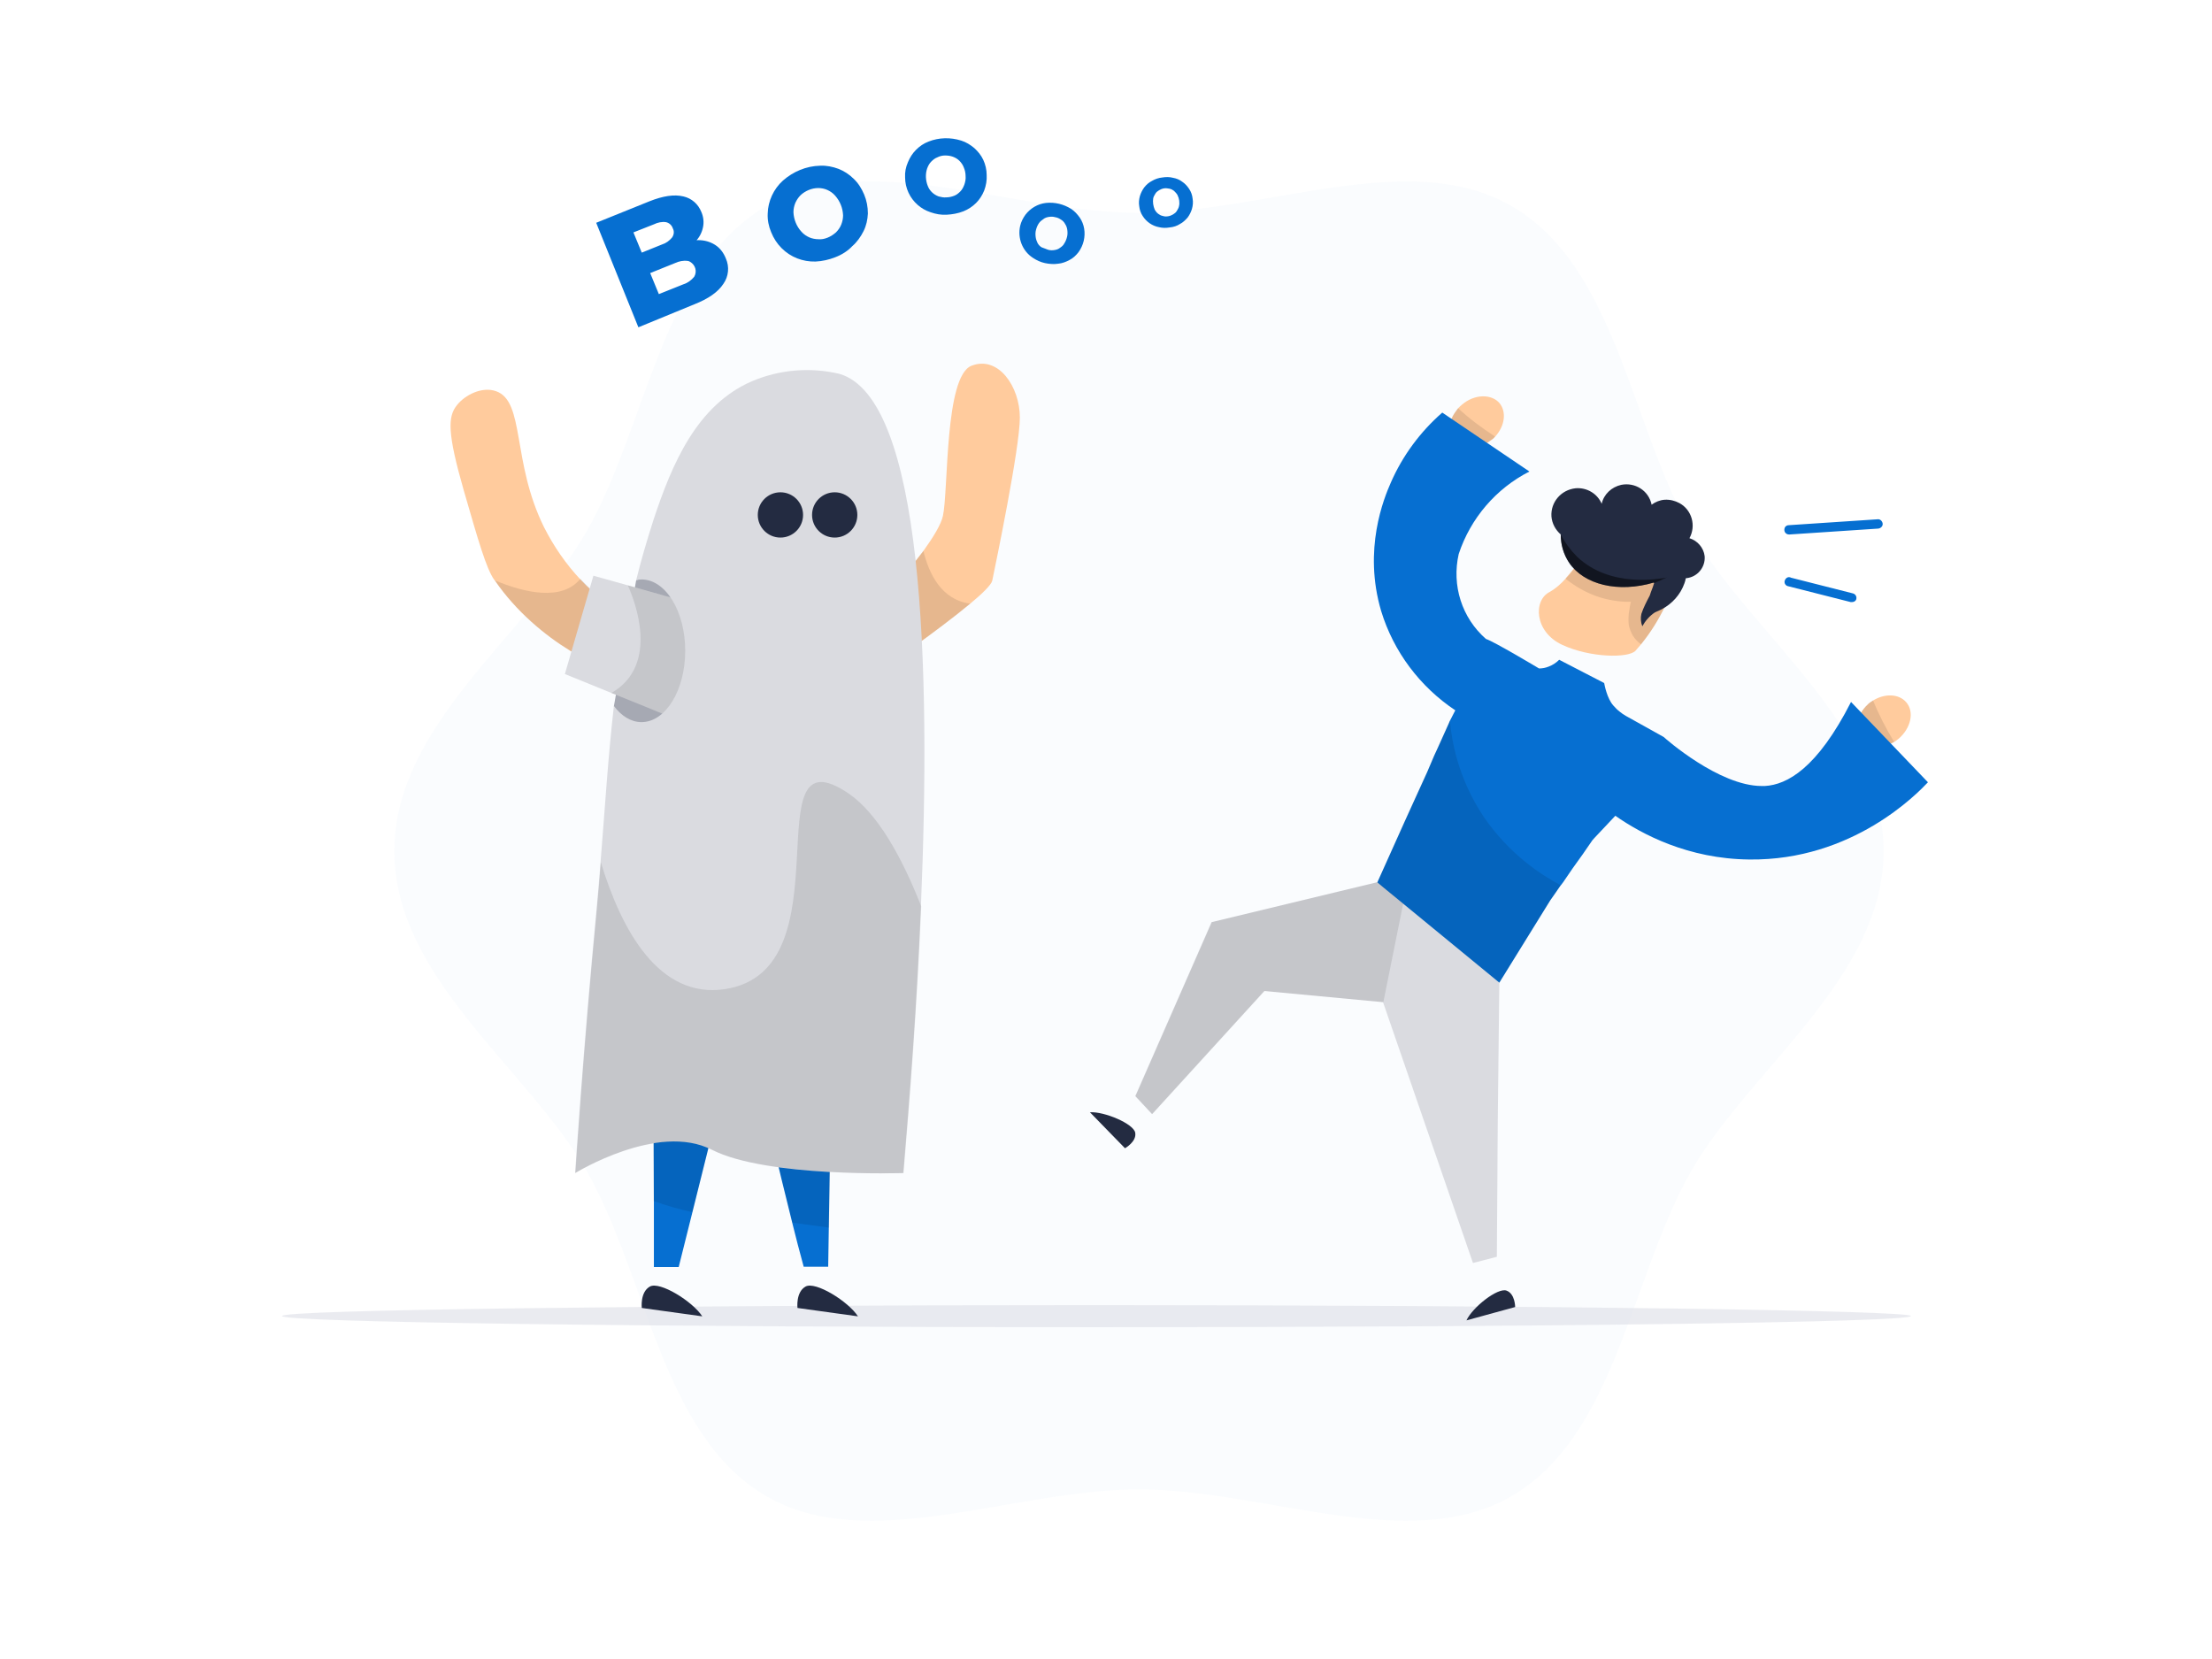 <svg xmlns="http://www.w3.org/2000/svg" width="800" height="600" fill="none" viewBox="0 0 800 600">
    <path d="M681.229 307.822C681.229 353.361 633.11 386.45 611.798 423.241C589.926 461.266 584.542 519.143 546.629 541.128C509.839 562.44 457.457 538.66 411.917 538.66C366.378 538.66 313.996 562.44 277.205 541.128C239.293 519.256 233.909 461.266 212.037 423.241C190.725 386.45 142.605 353.474 142.605 307.822C142.605 262.17 190.837 229.193 212.037 192.402C233.909 154.378 239.293 96.5 277.205 74.515C313.996 53.204 366.378 76.983 411.917 76.983C457.457 76.983 509.839 53.204 546.629 74.515C584.654 96.388 589.813 154.378 611.798 192.402C633.11 229.305 681.229 262.394 681.229 307.822Z" fill="#066FD1" opacity="0.02"/>
    <path d="M691.099 475.959C691.099 478.203 559.191 479.997 396.549 479.997C233.908 479.997 102 478.203 102 475.959C102 473.716 233.908 472.034 396.549 472.034C559.191 472.034 691.099 473.94 691.099 475.959Z" fill="#D6D8E2" opacity="0.5"/>
    <path d="M368.845 151.013C368.845 162.117 359.984 204.516 358.862 210.012C358.526 211.471 355.385 214.611 350.898 218.313C339.345 227.959 319.38 241.756 319.38 241.756L317.473 218.874C323.305 212.592 328.801 206.087 333.961 199.245C337.438 194.421 340.355 189.71 341.028 186.57C343.047 177.148 341.588 136.095 351.347 132.281C361.105 128.467 368.845 139.908 368.845 151.013Z" fill="#FFCB9D"/>
    <path d="M350.898 218.313C339.345 227.959 319.38 241.756 319.38 241.756L317.473 218.874C323.305 212.592 328.801 206.087 333.961 199.245C335.868 207.208 340.355 216.967 350.898 218.313Z" fill="black" opacity="0.1"/>
    <path d="M223.924 241.531C221.344 244.672 194.425 232.558 178.946 209.9C178.833 209.788 178.833 209.676 178.721 209.676C175.805 205.414 173.113 195.992 167.729 177.372C161.784 156.621 161.896 150.677 165.261 146.526C168.178 142.825 174.347 139.684 179.394 141.479C189.938 145.18 185.003 166.941 196.78 190.72C200.257 197.562 204.632 203.956 209.903 209.564C212.595 212.48 215.624 215.172 218.765 217.752C219.774 223.809 220.896 229.978 221.905 236.035C224.373 239.625 224.373 240.971 223.924 241.531Z" fill="#FFCB9D"/>
    <path d="M223.926 241.531C221.346 244.672 194.426 232.558 178.947 209.9C189.715 214.387 203.175 217.528 209.905 209.34C212.597 212.256 215.626 214.948 218.766 217.528C219.776 223.585 220.898 229.754 221.907 235.811C224.375 239.625 224.375 240.971 223.926 241.531Z" fill="black" opacity="0.1"/>
    <path d="M230.094 209.788C227.402 225.043 224.71 240.185 222.018 255.44C223.924 259.59 226.504 263.292 229.757 266.544C244.675 281.799 267.221 279.556 271.259 279.107C268.679 253.421 265.987 227.847 263.407 202.161L230.094 209.788Z" fill="#A6A9B3"/>
    <path d="M253.089 218.986C250.509 232.782 247.93 246.691 245.35 260.487C237.274 257.123 229.198 253.87 221.122 250.617L204.297 243.775L214.616 208.218L227.067 211.695C235.704 214.163 244.452 216.63 253.089 218.986Z" fill="#DADBE0"/>
    <path d="M301.77 323.862L301.658 328.348C300.985 366.934 300.312 405.407 299.751 443.992L299.526 458.125H290.665C289.207 452.853 287.861 447.581 286.515 442.197C283.935 431.878 281.355 421.334 278.888 410.566C275.186 394.19 271.933 378.374 269.241 362.896L250.398 438.496L245.462 458.237H236.489C236.489 450.385 236.489 442.422 236.489 434.57L236.265 380.393C236.265 362.559 236.265 344.725 236.152 327.002L277.205 325.095L282.253 324.871L301.77 323.862Z" fill="#066FD1"/>
    <path d="M253.987 476.072L232.115 473.043C232.115 473.043 231.442 467.323 235.031 465.304C238.62 463.285 250.51 470.688 253.987 476.072Z" fill="#232B41"/>
    <path d="M310.294 476.072L288.421 473.043C288.421 473.043 287.748 467.323 291.337 465.304C294.927 463.285 306.816 470.688 310.294 476.072Z" fill="#232B41"/>
    <path d="M269.241 362.783L250.397 438.384C245.686 437.374 240.975 436.028 236.376 434.346L236.264 380.281C246.583 373.215 257.687 367.27 269.241 362.783Z" fill="black" opacity="0.1"/>
    <path d="M301.77 328.348C301.097 366.934 300.424 405.407 299.863 443.992L286.627 442.197C284.047 431.878 281.468 421.334 279 410.566C275.298 394.19 272.046 378.374 269.354 362.896L277.43 324.983L277.654 323.862L282.365 324.759L301.77 328.348Z" fill="black" opacity="0.1"/>
    <path d="M647.018 193.3C646.121 193.3 645.336 192.627 645.336 191.617C645.336 190.608 646.009 189.935 647.018 189.935L679.098 187.804C679.995 187.691 680.781 188.477 680.893 189.374C681.005 190.271 680.22 191.056 679.322 191.169L647.243 193.3H647.018Z" fill="#066FD1"/>
    <path d="M669.788 217.752C669.676 217.752 669.564 217.752 669.339 217.752L646.794 212.032C645.896 211.919 645.223 211.022 645.448 210.125C645.672 209.227 646.457 208.554 647.355 208.779C647.467 208.779 647.579 208.779 647.579 208.891L670.124 214.611C671.022 214.836 671.583 215.733 671.358 216.63C671.246 217.303 670.573 217.752 669.788 217.752Z" fill="#066FD1"/>
    <path d="M253.089 218.986C250.509 232.782 247.929 246.691 245.349 260.488C237.273 257.123 229.197 253.87 221.121 250.617C238.731 240.522 229.534 217.191 227.066 211.695C235.703 214.163 244.452 216.63 253.089 218.986Z" fill="black" opacity="0.1"/>
    <path d="M303.564 135.198C293.02 132.73 281.916 133.627 271.933 137.89C251.967 146.526 242.994 167.838 236.264 188.252C233.909 195.655 231.777 202.834 230.095 209.788C230.768 209.676 231.329 209.564 232.002 209.564C240.751 209.564 247.817 221.117 247.817 235.362C247.817 249.607 240.751 261.161 232.002 261.161C228.188 261.161 224.711 258.917 222.019 255.328C219.888 274.06 218.766 292.567 217.196 311.86C216.747 317.468 216.298 323.189 215.738 329.021C210.802 380.394 207.998 424.251 207.998 424.251C207.998 424.251 237.834 405.743 257.463 415.838C277.093 425.933 326.67 424.251 326.67 424.251C328.914 397.892 331.606 363.569 333.064 327.787C336.765 240.185 333.849 143.947 303.564 135.198ZM301.994 178.942C306.032 178.942 309.284 182.195 309.284 186.233C309.284 190.271 306.032 193.524 301.994 193.524C297.956 193.524 294.703 190.271 294.703 186.233C294.703 182.307 297.956 179.055 301.994 178.942ZM282.477 179.279C286.515 179.279 289.767 182.532 289.767 186.57C289.767 190.608 286.515 193.861 282.477 193.861C278.439 193.861 275.186 190.608 275.186 186.57C275.186 182.644 278.439 179.391 282.477 179.279Z" fill="#DADBE0"/>
    <path d="M333.175 327.787C331.717 363.568 329.025 397.779 326.782 424.251C326.782 424.251 277.204 425.821 257.575 415.838C237.946 405.855 208.109 424.251 208.109 424.251C208.109 424.251 210.914 380.506 215.849 329.021C216.41 323.188 216.858 317.468 217.307 311.86C224.71 336.312 238.282 361.325 262.174 357.736C307.377 350.894 271.371 262.731 307.04 287.071C317.247 294.137 325.996 309.504 333.175 327.787Z" fill="black" opacity="0.1"/>
    <path d="M681.901 269.685C682.911 269.349 684.033 268.9 685.042 268.339C685.603 268.003 686.052 267.666 686.612 267.217C691.099 263.404 692.445 257.459 689.417 253.982C686.725 250.841 681.565 250.729 677.303 253.421C676.742 253.757 676.293 254.094 675.844 254.43L674.611 255.664C671.246 259.478 670.348 264.525 673.04 267.778C674.947 270.134 678.424 270.695 681.901 269.685Z" fill="#FFCB9D"/>
    <path d="M681.901 269.685C682.91 269.349 684.032 268.9 685.041 268.339C682.125 263.516 679.545 258.581 677.414 253.309C676.853 253.645 676.404 253.982 675.956 254.318L674.722 255.552C671.357 259.366 670.46 264.413 673.152 267.666C674.946 270.134 678.423 270.695 681.901 269.685Z" fill="black" opacity="0.1"/>
    <path d="M525.43 150.452C525.991 149.443 526.664 148.545 527.337 147.648C527.786 147.199 528.234 146.751 528.795 146.302C533.282 142.488 539.451 142.376 542.367 145.853C544.947 149.106 544.162 154.154 540.797 157.855C540.461 158.304 540.012 158.753 539.451 159.089L537.993 160.099C533.618 162.791 528.459 162.678 525.879 159.426C523.636 157.294 523.748 153.705 525.43 150.452Z" fill="#FFCB9D"/>
    <path d="M525.429 150.452C525.99 149.443 526.663 148.545 527.336 147.648C531.486 151.462 535.973 154.827 540.684 157.855C540.347 158.304 539.899 158.752 539.338 159.089L537.88 160.098C533.505 162.79 528.345 162.678 525.766 159.425C523.634 157.294 523.747 153.705 525.429 150.452Z" fill="black" opacity="0.1"/>
    <path d="M542.254 355.38C542.029 371.869 541.917 388.47 541.693 404.958C541.581 421.446 541.469 438.047 541.356 454.536L532.72 456.779L500.191 362.447L457.232 358.409L416.627 402.939L413.599 399.686L410.57 396.433C419.768 375.458 428.966 354.483 438.163 333.508L498.172 319.038C501.874 321.282 505.463 323.525 509.165 325.656C514.885 330.367 520.606 335.078 526.326 339.789C529.018 342.033 531.822 344.276 534.514 346.407C535.748 347.865 536.982 349.436 538.328 351.006C539.674 352.464 541.02 353.922 542.254 355.38Z" fill="#DADBE0"/>
    <path d="M530.365 477.53L547.975 472.706C547.975 472.706 547.975 467.883 544.835 466.762C541.694 465.64 532.609 472.706 530.365 477.53Z" fill="#232B41"/>
    <path d="M394.193 402.266L406.868 415.277C406.868 415.277 411.131 412.922 410.57 409.669C410.009 406.416 399.353 401.93 394.193 402.266Z" fill="#232B41"/>
    <path d="M607.648 205.975C606.639 208.554 605.18 212.368 603.274 216.855L602.264 219.098C599.909 224.033 596.992 228.744 593.515 233.007L591.496 235.362C588.916 238.054 575.232 237.942 565.025 233.231C554.818 228.52 554.481 216.967 560.538 214.051C562.669 212.817 564.576 211.134 566.259 209.227V209.115C567.493 207.769 568.726 206.311 569.736 204.853C570.633 203.619 571.53 202.385 572.316 201.151C573.437 199.469 573.998 198.459 573.998 198.459L584.654 194.197L604.62 200.927L604.507 201.151C603.386 203.956 603.386 206.311 604.059 207.096C604.171 207.208 604.283 207.321 604.395 207.321C605.068 207.657 606.302 206.872 606.975 206.423L607.312 206.087L607.648 205.975Z" fill="#FFCB9D"/>
    <path d="M607.535 205.975V206.087C606.638 208.667 605.067 212.48 603.273 216.855L602.263 219.098C599.908 224.033 596.991 228.744 593.514 233.007C592.393 232.222 591.383 231.212 590.598 229.978C589.813 228.632 589.252 227.174 589.028 225.716C588.915 224.033 588.915 222.351 589.252 220.781C589.364 219.771 589.588 218.649 589.813 217.64C585.55 217.752 581.288 216.967 577.362 215.621C573.324 214.163 569.623 212.032 566.258 209.34C567.492 207.994 568.725 206.535 569.735 205.077C571.081 203.507 571.866 202.497 572.427 201.712C572.539 201.6 574.109 199.02 574.109 199.02L584.765 194.646L604.507 201.151H604.619L604.843 201.264C603.721 203.956 603.721 206.199 604.17 207.208C604.17 207.433 604.507 207.545 604.619 207.657C605.404 208.106 606.413 207.096 607.086 206.535C607.311 206.199 607.423 205.975 607.535 205.975Z" fill="black" opacity="0.1"/>
    <path d="M561.099 186.794C561.323 189.374 562.557 191.617 564.464 193.3C564.464 197.001 565.473 200.478 567.492 203.507C572.876 211.471 585.215 214.499 598.114 210.686L598.226 210.798V210.91C597.889 211.919 597.553 213.041 597.104 214.051C596.992 214.387 596.88 214.724 596.768 215.06L596.656 215.397C595.534 217.528 594.412 219.659 593.627 222.014C593.291 223.473 593.403 225.043 593.964 226.501C595.085 224.482 596.656 222.687 598.562 221.454C599.235 221.117 600.021 220.781 600.806 220.444C604.732 218.425 607.76 215.06 609.218 210.91C609.443 210.349 609.555 209.788 609.667 209.227L609.779 209.115C613.817 208.779 616.846 205.19 616.509 201.152C616.173 198.123 613.929 195.543 611.013 194.646C613.481 190.159 611.91 184.439 607.424 181.971C605.741 181.074 603.946 180.625 602.04 180.737C600.357 180.849 598.675 181.522 597.329 182.532C596.319 177.484 591.384 174.344 586.336 175.353C582.859 176.138 580.055 178.718 579.27 182.195C577.699 178.494 573.886 176.251 569.848 176.587C564.576 177.148 560.762 181.635 561.099 186.794Z" fill="#232B41"/>
    <path d="M564.463 193.3C564.463 197.001 565.472 200.478 567.491 203.507C572.875 211.471 585.214 214.499 598.113 210.686L598.225 210.798V210.91C599.795 210.237 601.366 209.564 602.936 208.779L602.824 208.891C599.908 209.34 582.41 212.705 570.408 201.376C568.052 199.02 566.033 196.328 564.463 193.3Z" fill="black" opacity="0.5"/>
    <path d="M697.269 282.921C693.455 286.959 670.013 311.299 632.661 310.85C610.564 310.626 593.852 301.765 584.205 295.035C579.606 299.97 576.017 303.672 575.905 303.896L572.428 308.943C569.96 312.308 567.605 315.673 565.361 319.038C565.137 319.375 564.913 319.599 564.688 319.936C564.688 320.048 564.576 320.048 564.464 320.16C563.118 322.067 561.884 323.974 560.65 325.656L542.255 355.38L500.193 320.833L498.847 319.711L498.174 319.151V319.038L508.156 296.83L511.521 289.427L516.12 279.332L518.7 273.275L520.046 270.358L522.626 264.638L524.084 261.385L524.196 261.048L524.308 260.824L524.421 260.6L526.327 256.898C513.54 248.374 504.006 235.699 499.52 221.005C492.902 198.684 500.529 180.176 502.997 174.568C507.259 164.81 513.653 156.173 521.616 149.218L553.135 170.53C541.021 176.699 531.824 187.467 527.561 200.366C524.981 211.695 528.683 223.473 537.432 231.1C540.124 231.885 556.612 241.756 556.612 241.756C557.846 241.756 558.968 241.531 560.089 241.083C561.548 240.522 562.781 239.737 563.903 238.615L580.167 247.028C580.279 247.588 581.177 252.636 583.532 255.216C584.205 256.001 584.99 256.786 585.888 257.459C586.561 258.02 587.234 258.469 588.019 258.917L601.703 266.545C602.152 266.993 621.669 284.267 637.148 284.267C637.484 284.267 637.933 284.267 638.27 284.267C646.346 283.818 657.226 277.873 669.452 253.87L697.269 282.921Z" fill="#066FD1"/>
    <path d="M507.481 326.778L500.303 362.447L457.343 358.409L416.739 402.939L413.71 399.686L410.682 396.433C419.879 375.458 429.077 354.483 438.275 333.508L498.284 319.038L507.481 326.778Z" fill="black" opacity="0.1"/>
    <path d="M282.253 194.421C286.775 194.421 290.441 190.755 290.441 186.233C290.441 181.711 286.775 178.045 282.253 178.045C277.73 178.045 274.064 181.711 274.064 186.233C274.064 190.755 277.73 194.421 282.253 194.421Z" fill="#232B41"/>
    <path d="M301.882 194.421C306.404 194.421 310.07 190.755 310.07 186.233C310.07 181.711 306.404 178.045 301.882 178.045C297.359 178.045 293.693 181.711 293.693 186.233C293.693 190.755 297.359 194.421 301.882 194.421Z" fill="#232B41"/>
    <path d="M230.88 118.373L215.625 80.572L234.805 72.833C239.853 70.814 243.891 70.253 247.144 71.038C250.172 71.711 252.528 73.842 253.649 76.647C254.435 78.441 254.659 80.46 254.21 82.367C253.762 84.386 252.752 86.181 251.294 87.527C249.611 89.209 247.48 90.555 245.237 91.453V88.424C247.592 87.415 250.06 86.854 252.64 86.854C254.771 86.854 256.79 87.415 258.585 88.536C260.379 89.658 261.725 91.453 262.511 93.472C263.857 96.5 263.52 99.977 261.613 102.669C259.706 105.586 256.229 108.053 251.07 110.072L230.88 118.373ZM238.283 106.371L247.256 102.781C248.714 102.333 250.06 101.323 251.07 100.089C252.191 98.183 251.518 95.827 249.611 94.705C249.387 94.593 249.051 94.369 248.714 94.369C247.144 94.145 245.573 94.481 244.115 95.154L234.357 99.08L231.328 91.677L239.404 88.424C240.862 87.975 242.096 87.078 243.106 85.844C243.779 84.835 243.891 83.601 243.33 82.591C242.994 81.47 241.984 80.572 240.862 80.348C239.404 80.124 237.834 80.46 236.488 81.133L229.085 84.05L238.283 106.371Z" fill="#066FD1"/>
    <path d="M302.106 93.023C299.863 93.92 297.395 94.481 294.927 94.593C290.328 94.705 285.954 93.023 282.701 89.77C281.019 88.088 279.785 86.181 278.887 83.937C277.99 81.806 277.541 79.563 277.654 77.207C277.766 72.721 279.785 68.346 283.15 65.318C286.851 62.065 291.562 60.046 296.61 59.934C298.853 59.822 301.096 60.27 303.228 61.056C305.247 61.841 307.153 63.075 308.724 64.645C310.406 66.215 311.64 68.234 312.537 70.365C313.435 72.496 313.883 74.852 313.883 77.207C313.771 79.451 313.323 81.582 312.313 83.601C311.304 85.62 309.958 87.527 308.275 88.985C306.593 90.78 304.461 92.126 302.106 93.023ZM299.302 85.956C300.423 85.508 301.433 84.835 302.33 84.05C303.115 83.264 303.788 82.367 304.237 81.245C304.686 80.124 304.91 79.002 304.91 77.88C304.798 75.188 303.788 72.721 301.994 70.702C301.209 69.805 300.199 69.132 299.19 68.683C298.18 68.234 297.058 68.01 295.937 68.01C293.581 68.01 291.226 69.019 289.543 70.59C288.758 71.375 288.085 72.384 287.636 73.394C287.188 74.516 286.963 75.637 286.963 76.759C287.076 79.339 288.085 81.918 289.88 83.825C290.665 84.723 291.674 85.396 292.684 85.844C293.693 86.293 294.927 86.517 296.049 86.517C297.058 86.629 298.18 86.405 299.302 85.956Z" fill="#066FD1"/>
    <path d="M342.374 77.656C340.355 77.768 338.448 77.432 336.541 76.759C333.064 75.637 330.147 73.057 328.577 69.692C327.792 68.01 327.343 66.103 327.343 64.196C327.231 62.289 327.568 60.495 328.353 58.7C329.026 57.017 330.035 55.447 331.269 54.213C332.615 52.867 334.073 51.858 335.868 51.185C339.569 49.727 343.72 49.614 347.645 50.848C349.44 51.409 351.01 52.419 352.356 53.54C353.702 54.774 354.824 56.12 355.609 57.803C356.394 59.485 356.843 61.392 356.843 63.299C356.955 65.206 356.619 67.112 355.946 68.907C355.273 70.59 354.263 72.16 353.029 73.394C351.683 74.74 350.113 75.749 348.431 76.422C346.412 77.207 344.393 77.544 342.374 77.656ZM342.261 71.375C343.271 71.375 344.168 71.15 345.066 70.814C345.963 70.477 346.636 69.917 347.309 69.244C347.982 68.571 348.431 67.673 348.767 66.776C349.104 65.766 349.328 64.757 349.216 63.635C349.216 62.626 348.991 61.504 348.543 60.495C348.206 59.597 347.645 58.812 346.972 58.139C346.299 57.466 345.514 57.017 344.617 56.681C343.72 56.344 342.71 56.232 341.813 56.232C340.803 56.232 339.906 56.457 339.009 56.905C338.111 57.242 337.438 57.803 336.765 58.476C336.092 59.149 335.644 60.046 335.307 60.943C334.634 62.962 334.746 65.206 335.531 67.225C336.204 69.019 337.663 70.365 339.457 71.038C340.355 71.263 341.252 71.487 342.261 71.375Z" fill="#066FD1"/>
    <path d="M377.93 95.154C376.36 94.818 374.902 94.145 373.556 93.247C369.742 90.78 367.948 86.069 368.957 81.694C369.294 80.236 369.967 78.89 370.864 77.656C372.659 75.301 375.351 73.73 378.267 73.394C381.52 73.057 384.66 73.842 387.352 75.525C388.586 76.31 389.596 77.432 390.493 78.666C392.175 81.133 392.624 84.162 391.951 87.078C391.615 88.536 390.942 89.994 390.044 91.228C389.147 92.35 388.138 93.359 386.792 94.032C385.558 94.705 384.1 95.266 382.641 95.378C381.183 95.603 379.501 95.491 377.93 95.154ZM379.052 90.331C379.837 90.555 380.622 90.555 381.295 90.443C382.08 90.331 382.754 90.107 383.314 89.658C383.987 89.209 384.548 88.761 384.885 88.088C385.333 87.415 385.67 86.629 385.894 85.732C386.118 84.947 386.119 84.05 386.006 83.152C385.894 82.367 385.67 81.694 385.221 81.021C384.885 80.348 384.324 79.787 383.763 79.451C383.09 79.002 382.417 78.666 381.632 78.553C380.847 78.329 380.174 78.329 379.389 78.441C378.603 78.553 377.93 78.778 377.37 79.226C376.697 79.675 376.136 80.124 375.687 80.797C375.238 81.47 374.902 82.255 374.678 83.152C374.453 83.937 374.453 84.835 374.565 85.732C374.678 86.517 374.902 87.19 375.238 87.863C375.575 88.536 376.136 89.097 376.697 89.434C377.706 89.77 378.379 90.107 379.052 90.331Z" fill="#066FD1"/>
    <path d="M423.021 82.255C421.675 82.479 420.441 82.479 419.095 82.143C416.74 81.694 414.609 80.236 413.263 78.105C412.59 77.095 412.141 75.862 412.029 74.628C411.804 73.394 411.917 72.16 412.253 70.926C412.59 69.805 413.15 68.683 413.823 67.785C414.609 66.776 415.506 65.991 416.628 65.43C417.749 64.757 419.095 64.308 420.329 64.196C421.675 63.972 423.021 63.972 424.255 64.308C425.489 64.533 426.61 64.981 427.62 65.766C428.629 66.439 429.415 67.337 430.088 68.346C430.761 69.356 431.209 70.59 431.321 71.823C431.546 73.057 431.434 74.291 431.097 75.525C430.761 76.647 430.2 77.768 429.527 78.666C428.742 79.563 427.844 80.46 426.723 81.021C425.713 81.694 424.367 82.143 423.021 82.255ZM422.46 78.217C423.133 78.105 423.694 77.88 424.255 77.544C424.816 77.207 425.264 76.871 425.601 76.31C425.937 75.749 426.274 75.189 426.386 74.628C426.723 73.282 426.498 71.823 425.825 70.478C425.489 69.917 425.04 69.468 424.591 69.019C424.143 68.683 423.582 68.346 422.909 68.234C422.236 68.122 421.675 68.01 421.002 68.122C420.329 68.234 419.768 68.459 419.207 68.795C418.647 69.132 418.198 69.468 417.861 70.029C417.525 70.59 417.188 71.15 417.076 71.711C416.852 73.057 417.076 74.516 417.637 75.862C417.974 76.422 418.31 76.871 418.871 77.32C419.32 77.656 419.88 77.993 420.553 78.105C421.226 78.329 421.787 78.329 422.46 78.217Z" fill="#066FD1"/>
    <path d="M564.462 320.16C563.116 322.067 561.882 323.974 560.649 325.656L542.253 355.38L500.191 320.833L498.957 319.711C498.733 319.487 498.508 319.375 498.284 319.151C498.284 319.151 498.284 319.151 498.172 319.038L508.155 296.717L511.52 289.314L516.119 279.219L518.698 273.275L522.624 264.526L524.195 261.048L524.419 260.6C524.419 260.712 524.419 260.712 524.419 260.824C524.98 267.666 527.223 281.351 536.645 295.484C546.067 309.168 557.62 316.571 564.462 320.16Z" fill="black" opacity="0.1"/>
</svg>
